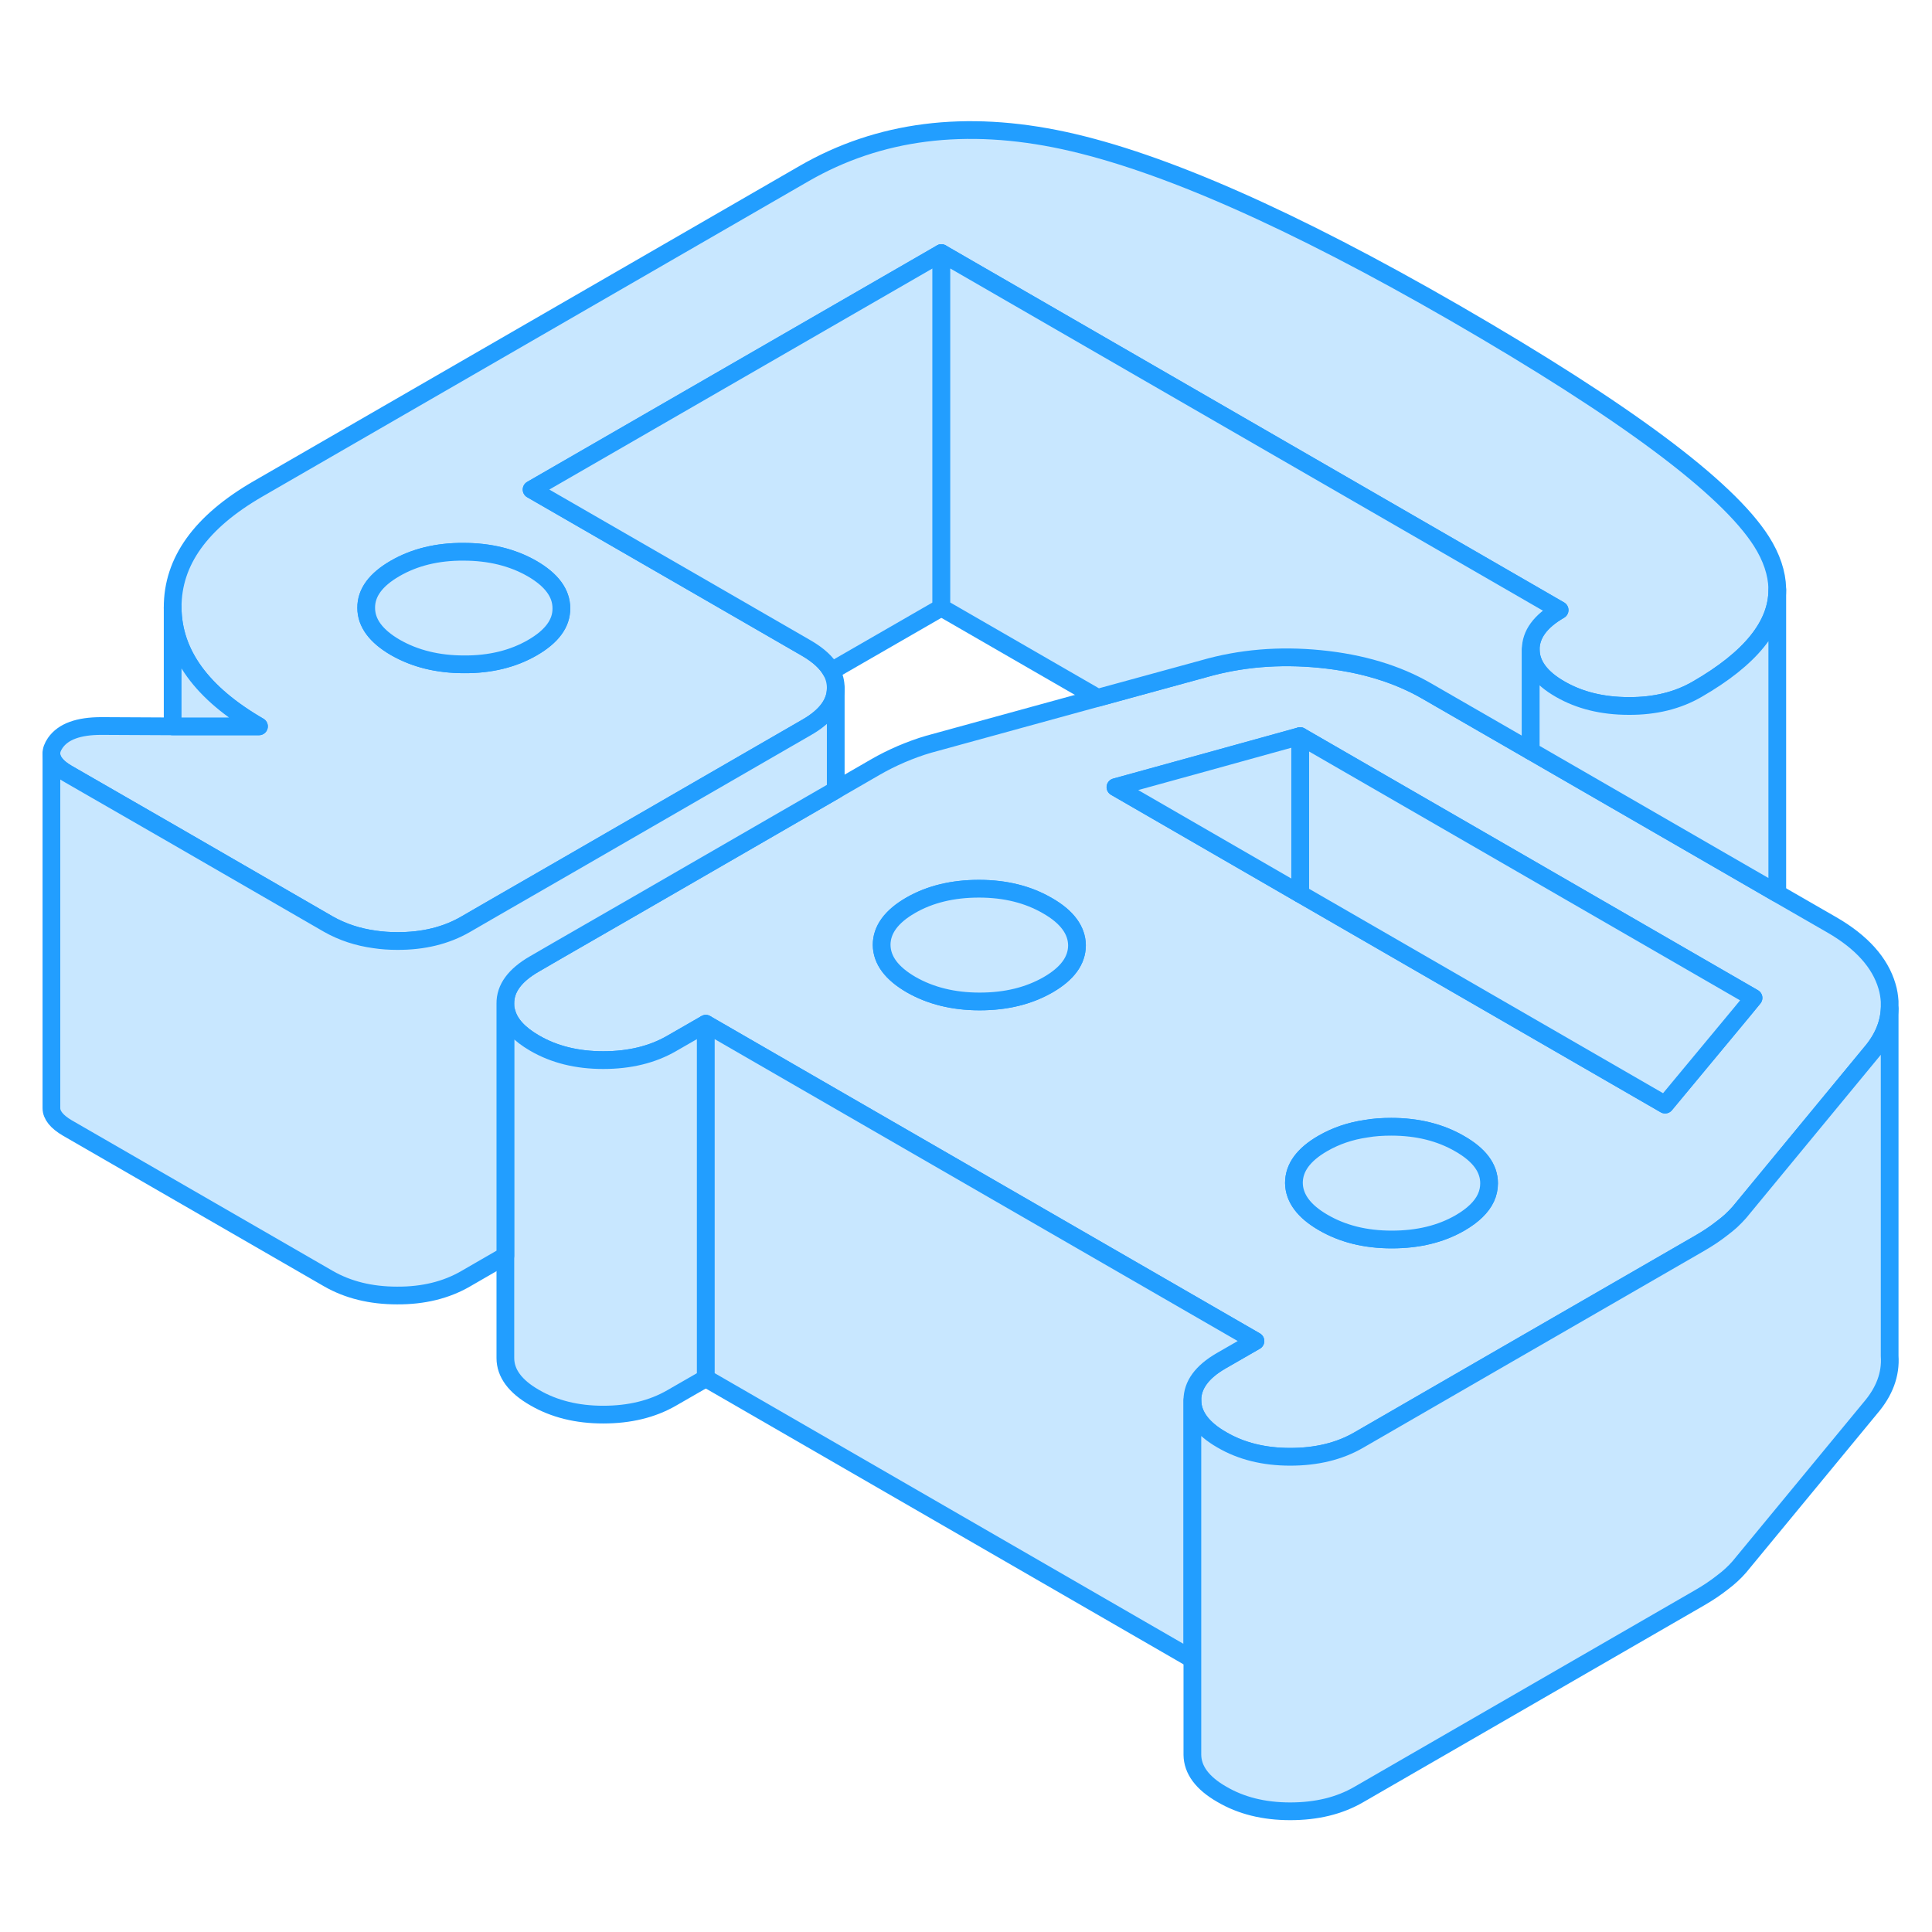 <svg width="48" height="48" viewBox="0 0 109 100" fill="#c8e7ff" xmlns="http://www.w3.org/2000/svg" stroke-width="1px" stroke-linecap="round" stroke-linejoin="round"><path d="M99.371 26.03C97.421 22.98 91.671 18.7 82.101 13.17C72.931 7.88 65.571 4.63 60.031 3.43C54.481 2.23 49.591 2.85 45.351 5.3L14.541 23.09C11.331 24.95 9.731 27.17 9.741 29.78C9.761 32.38 11.381 34.61 14.611 36.48H9.741L5.721 36.46C4.431 36.46 3.571 36.77 3.121 37.41C2.971 37.63 2.891 37.83 2.901 38.04C2.911 38.42 3.211 38.8 3.801 39.14L9.741 42.56L12.751 44.3L18.531 47.64C19.311 48.08 20.181 48.37 21.141 48.5C21.541 48.56 21.961 48.59 22.401 48.59C23.881 48.6 25.171 48.28 26.261 47.65L27.781 46.77L32.051 44.31L45.521 36.53C46.601 35.91 47.151 35.17 47.151 34.33V34.31C47.151 33.98 47.071 33.66 46.901 33.36C46.641 32.89 46.171 32.46 45.501 32.07L39.561 28.64L29.991 23.12L53.111 9.78L87.991 29.92C86.901 30.55 86.361 31.29 86.361 32.15C86.371 33 86.921 33.75 88.021 34.38C89.111 35.01 90.401 35.33 91.891 35.33C93.371 35.34 94.651 35.02 95.741 34.39C98.761 32.65 100.271 30.78 100.271 28.78V28.7C100.251 27.84 99.951 26.94 99.371 26.03ZM30.021 27.58C31.121 28.22 31.671 28.96 31.671 29.82C31.681 30.67 31.131 31.41 30.041 32.04C28.951 32.67 27.661 32.99 26.181 32.98C24.701 32.98 23.411 32.66 22.311 32.03C21.221 31.4 20.661 30.65 20.661 29.8C20.651 28.94 21.201 28.2 22.291 27.57C23.381 26.94 24.671 26.62 26.151 26.63C27.631 26.63 28.921 26.95 30.021 27.58Z" stroke="#229EFF" stroke-linejoin="round"/><path d="M31.671 29.82C31.681 30.67 31.131 31.41 30.041 32.04C28.951 32.67 27.661 32.99 26.181 32.98C24.701 32.98 23.411 32.66 22.311 32.03C21.221 31.4 20.661 30.65 20.661 29.8C20.651 28.94 21.201 28.2 22.291 27.57C23.381 26.94 24.671 26.62 26.151 26.63C27.631 26.63 28.921 26.95 30.021 27.58C31.121 28.22 31.671 28.96 31.671 29.82Z" stroke="#229EFF" stroke-linejoin="round"/><path d="M106.461 51.14C106.071 49.81 105.031 48.65 103.351 47.68L100.261 45.9L98.501 44.88L86.361 37.87L80.481 34.48C78.801 33.51 76.801 32.91 74.481 32.68C72.161 32.45 69.971 32.64 67.921 33.23L61.931 34.87L52.391 37.49C51.871 37.64 51.361 37.83 50.841 38.05C50.331 38.27 49.851 38.51 49.401 38.77L47.151 40.07L35.931 46.55L31.521 49.09L30.141 49.89C29.051 50.52 28.501 51.26 28.511 52.12C28.511 52.3 28.541 52.48 28.591 52.65C28.771 53.29 29.301 53.85 30.161 54.35C31.261 54.99 32.551 55.31 34.031 55.31C35.511 55.31 36.801 55 37.891 54.37L39.821 53.26L45.501 56.54L49.381 58.78L70.831 71.16L68.901 72.27C67.811 72.9 67.271 73.64 67.271 74.5C67.281 75.35 67.831 76.1 68.931 76.73C70.021 77.37 71.311 77.69 72.791 77.69C74.271 77.69 75.561 77.38 76.651 76.75L84.371 72.29L92.081 67.84L95.911 65.63C96.361 65.37 96.781 65.09 97.161 64.79C97.341 64.66 97.501 64.52 97.651 64.39C97.831 64.22 97.991 64.06 98.131 63.9L105.521 54.94C106.221 54.13 106.571 53.29 106.611 52.41V52C106.591 51.72 106.551 51.43 106.461 51.14ZM59.131 51.06C58.031 51.69 56.751 52 55.271 52C53.791 52 52.501 51.68 51.401 51.05C50.301 50.41 49.751 49.67 49.741 48.81C49.741 47.96 50.281 47.21 51.371 46.58C52.461 45.95 53.751 45.64 55.231 45.64C56.711 45.64 58.001 45.96 59.101 46.6C60.201 47.23 60.751 47.98 60.761 48.83C60.761 49.69 60.221 50.43 59.131 51.06ZM83.831 63.08C83.591 63.6 83.101 64.07 82.381 64.49C81.291 65.12 80.011 65.43 78.521 65.43C77.031 65.43 75.751 65.11 74.651 64.47C73.561 63.84 73.011 63.09 73.001 62.24C73.001 61.38 73.541 60.64 74.631 60.01C75.361 59.59 76.171 59.31 77.071 59.18C77.521 59.1 78.001 59.07 78.491 59.07C79.971 59.07 81.261 59.39 82.361 60.03C83.461 60.66 84.011 61.4 84.011 62.26C84.011 62.55 83.951 62.82 83.831 63.08ZM98.291 52.58L93.941 57.82L73.351 45.93L62.931 39.91L68.151 38.47L73.351 37.03L86.361 44.54L98.931 51.8L98.291 52.58Z" stroke="#229EFF" stroke-linejoin="round"/><path d="M60.761 48.83C60.761 49.69 60.221 50.43 59.131 51.06C58.031 51.69 56.751 52 55.271 52C53.791 52 52.501 51.68 51.401 51.05C50.301 50.41 49.751 49.67 49.741 48.81C49.741 47.96 50.281 47.21 51.371 46.58C52.461 45.95 53.751 45.64 55.231 45.64C56.711 45.64 58.001 45.96 59.101 46.6C60.201 47.23 60.751 47.98 60.761 48.83Z" stroke="#229EFF" stroke-linejoin="round"/><path d="M84.011 62.26C84.011 62.55 83.951 62.82 83.831 63.08C83.591 63.6 83.101 64.07 82.381 64.49C81.291 65.12 80.011 65.43 78.521 65.43C77.031 65.43 75.751 65.11 74.651 64.47C73.561 63.84 73.011 63.09 73.001 62.24C73.001 61.38 73.541 60.64 74.631 60.01C75.361 59.59 76.171 59.31 77.071 59.18C77.521 59.1 78.001 59.07 78.491 59.07C79.971 59.07 81.261 59.39 82.361 60.03C83.461 60.66 84.011 61.4 84.011 62.26Z" stroke="#229EFF" stroke-linejoin="round"/><path d="M98.932 51.8L98.292 52.58L93.942 57.82L73.352 45.93V37.03L86.362 44.54L98.932 51.8Z" stroke="#229EFF" stroke-linejoin="round"/><path d="M73.352 37.03V45.93L62.932 39.91L68.152 38.47L73.352 37.03Z" stroke="#229EFF" stroke-linejoin="round"/><path d="M39.822 53.26V73.26L37.892 74.37C36.802 75 35.512 75.31 34.032 75.31C32.552 75.31 31.262 74.99 30.162 74.35C29.062 73.72 28.512 72.97 28.512 72.12V52.68C28.512 52.68 28.572 52.67 28.592 52.65C28.772 53.29 29.302 53.85 30.162 54.35C31.262 54.99 32.552 55.31 34.032 55.31C35.512 55.31 36.802 55 37.892 54.37L39.822 53.26Z" stroke="#229EFF" stroke-linejoin="round"/><path d="M70.831 71.16L68.901 72.27C67.811 72.9 67.271 73.64 67.271 74.5V89.11L39.821 73.26V53.26L45.501 56.54L49.381 58.78L70.831 71.16Z" stroke="#229EFF" stroke-linejoin="round"/><path d="M53.111 9.78V29.78L46.901 33.36C46.641 32.89 46.171 32.46 45.501 32.07L39.561 28.64L29.991 23.12L53.111 9.78Z" stroke="#229EFF" stroke-linejoin="round"/><path d="M87.992 29.92C86.901 30.55 86.361 31.29 86.361 32.15V37.87L80.481 34.48C78.801 33.51 76.801 32.91 74.481 32.68C72.161 32.45 69.971 32.64 67.921 33.23L61.931 34.87L53.111 29.78V9.78L87.992 29.92Z" stroke="#229EFF" stroke-linejoin="round"/><path d="M100.271 28.78V45.9L98.501 44.88L86.361 37.87V32.15C86.371 33 86.921 33.75 88.022 34.38C89.112 35.01 90.401 35.33 91.891 35.33C93.371 35.34 94.651 35.02 95.742 34.39C98.761 32.65 100.271 30.78 100.271 28.78Z" stroke="#229EFF" stroke-linejoin="round"/><path d="M106.611 52.41V72C106.681 73.03 106.321 74.01 105.521 74.94L98.131 83.9C97.871 84.2 97.551 84.5 97.161 84.79C96.781 85.09 96.361 85.37 95.911 85.63L76.651 96.75C75.561 97.38 74.281 97.69 72.791 97.69C71.302 97.69 70.021 97.37 68.931 96.73C67.831 96.1 67.281 95.35 67.272 94.5V74.5C67.281 75.35 67.831 76.1 68.931 76.73C70.021 77.37 71.311 77.69 72.791 77.69C74.272 77.69 75.561 77.38 76.651 76.75L84.371 72.29L92.082 67.84L95.911 65.63C96.361 65.37 96.781 65.09 97.161 64.79C97.341 64.66 97.501 64.52 97.651 64.39C97.831 64.22 97.991 64.06 98.131 63.9L105.521 54.94C106.221 54.13 106.571 53.29 106.611 52.41Z" stroke="#229EFF" stroke-linejoin="round"/><path d="M47.151 34.33V40.07L35.931 46.55L31.521 49.09L30.141 49.89C29.051 50.52 28.502 51.26 28.512 52.12V66.35L26.262 67.65C25.172 68.28 23.881 68.6 22.401 68.59C20.921 68.59 19.631 68.27 18.532 67.64L3.802 59.14C3.202 58.79 2.901 58.41 2.901 58.02V38.04C2.911 38.42 3.212 38.8 3.802 39.14L9.741 42.56L12.752 44.3L18.532 47.64C19.311 48.08 20.181 48.37 21.141 48.5C21.541 48.56 21.961 48.59 22.401 48.59C23.881 48.6 25.172 48.28 26.262 47.65L27.782 46.77L32.051 44.31L45.522 36.53C46.602 35.91 47.151 35.17 47.151 34.33Z" stroke="#229EFF" stroke-linejoin="round"/><path d="M14.611 36.48H9.741V29.78C9.761 32.38 11.381 34.61 14.611 36.48Z" stroke="#229EFF" stroke-linejoin="round"/></svg>